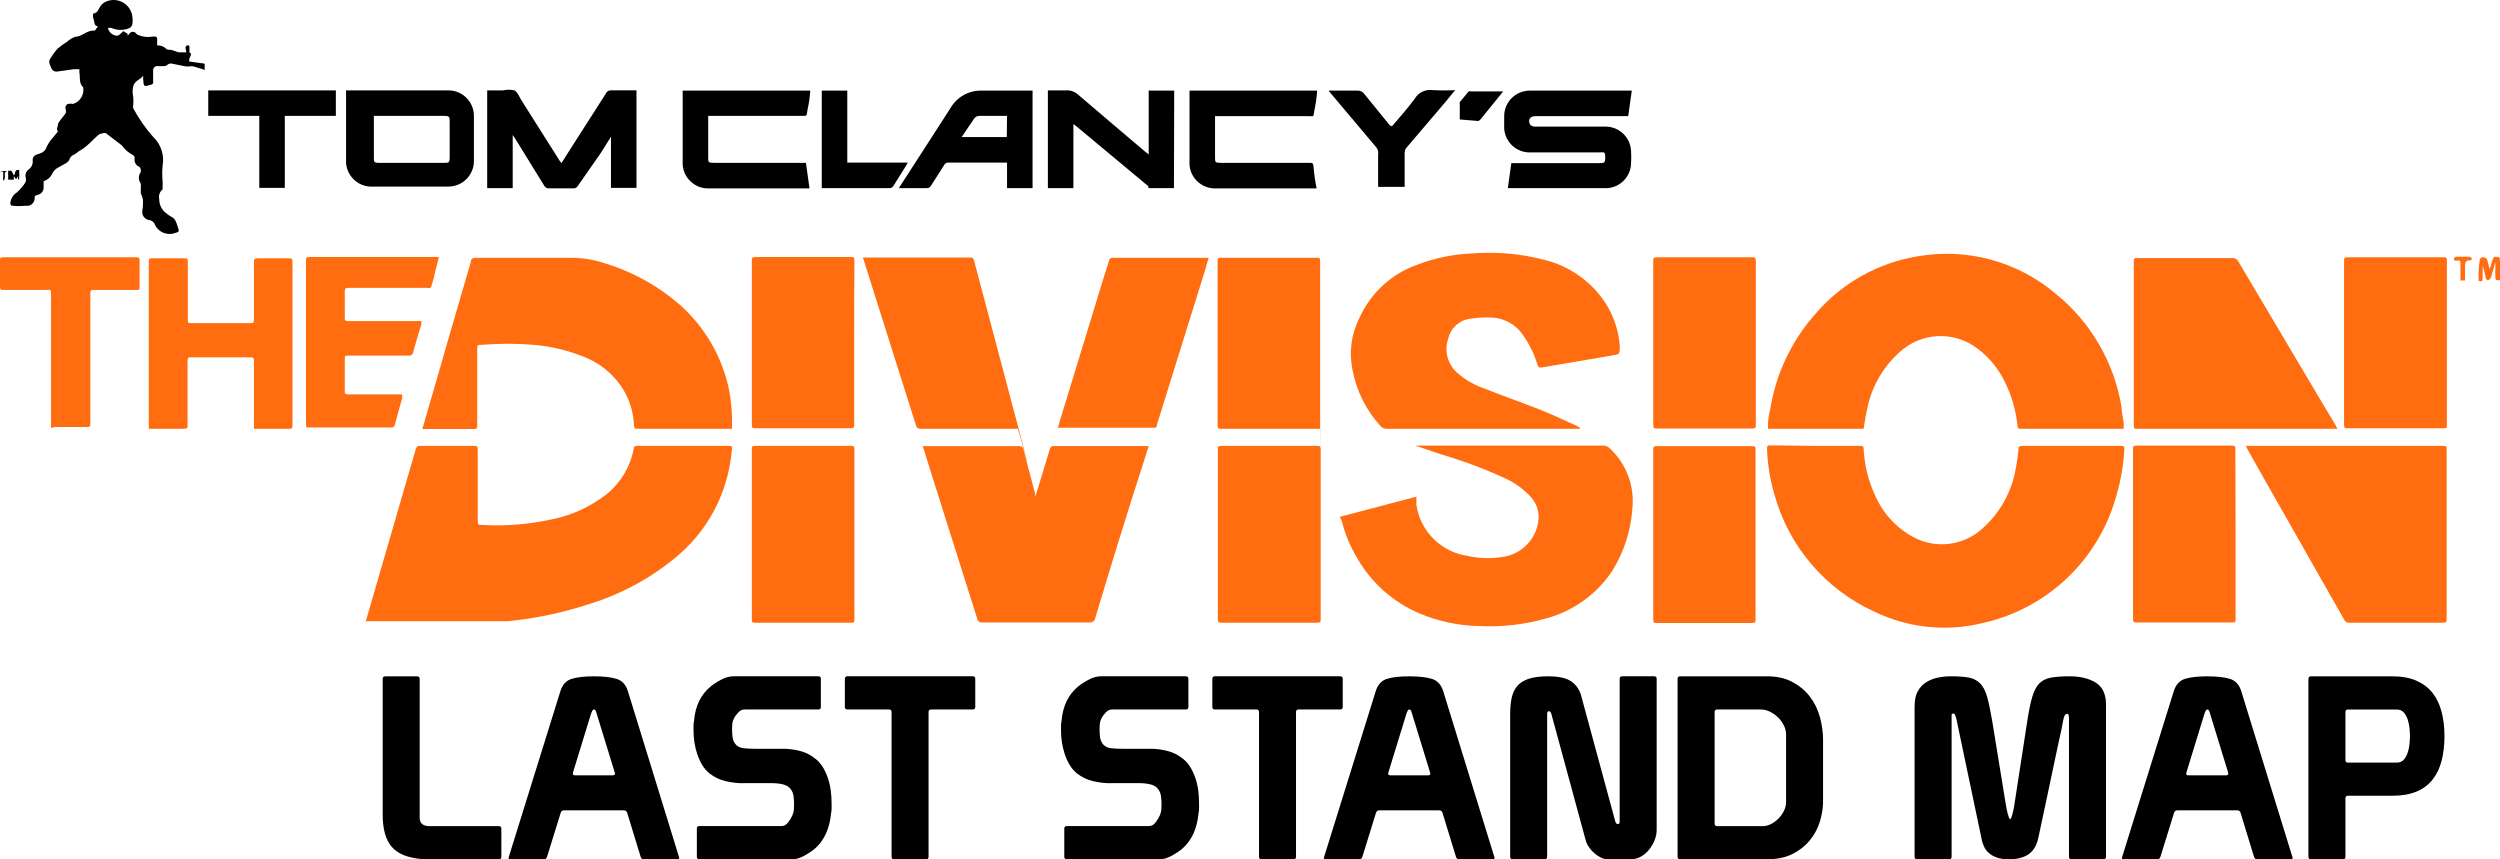 <?xml version="1.0" encoding="utf-8"?>
<!-- Generator: Adobe Illustrator 21.0.1, SVG Export Plug-In . SVG Version: 6.00 Build 0)  -->
<svg version="1.1" id="Layer_1" xmlns="http://www.w3.org/2000/svg" xmlns:xlink="http://www.w3.org/1999/xlink" x="0px" y="0px"
	 viewBox="0 0 97.96 33.671" style="enable-background:new 0 0 97.96 33.671;" xml:space="preserve">
<style type="text/css">
	.st0{fill:#FF6D10;}
</style>
<title>logo2</title>
<path class="st0" d="M14.32,24.391l0.33-1.14l1.64-5.65c0.015-0.085,0.095-0.142,0.18-0.13h2.09c0.12,0,0.16,0,0.16,0.16v2.73
	c0,0.21,0,0.2,0.21,0.21c0.868,0.047,1.739-0.02,2.59-0.2c0.817-0.147,1.585-0.49,2.24-1c0.557-0.447,0.937-1.078,1.07-1.78
	c0-0.1,0.06-0.12,0.15-0.12h3.58c0.11,0,0.13,0,0.12,0.14c-0.063,0.726-0.249,1.436-0.55,2.1c-0.357,0.763-0.867,1.444-1.5,2
	c-1.025,0.887-2.224,1.551-3.52,1.95c-1.042,0.345-2.118,0.573-3.21,0.68h-5.58V24.391z"/>
<path class="st0" d="M71.12,17.471h1.72c0.18,0,0.18,0,0.19,0.19c0.037,0.602,0.186,1.193,0.44,1.74
	c0.305,0.712,0.845,1.298,1.53,1.66c0.887,0.461,1.969,0.313,2.7-0.37c0.645-0.58,1.086-1.351,1.26-2.2
	c0.058-0.281,0.101-0.565,0.13-0.85c0-0.12,0-0.17,0.18-0.17h3.83c0.09,0,0.15,0,0.14,0.13c-0.031,0.614-0.135,1.221-0.31,1.81
	c-0.68,2.508-2.694,4.433-5.23,5c-1.432,0.355-2.943,0.195-4.27-0.45c-1.912-0.877-3.339-2.553-3.9-4.58
	c-0.168-0.569-0.265-1.157-0.29-1.75c0-0.18,0-0.18,0.18-0.18L71.12,17.471z"/>
<path class="st0" d="M83.21,16.801h-4c-0.1,0-0.15,0-0.16-0.14c-0.06-0.596-0.23-1.176-0.5-1.71c-0.246-0.508-0.61-0.95-1.06-1.29
	c-0.926-0.713-2.233-0.645-3.08,0.16c-0.611,0.551-1.037,1.278-1.22,2.08c-0.064,0.267-0.115,0.538-0.15,0.81
	c0,0.06,0,0.09-0.09,0.09h-3.67c-0.013-0.249,0.014-0.499,0.08-0.74c0.221-1.411,0.846-2.727,1.8-3.79
	c1.029-1.191,2.446-1.98,4-2.23c1.921-0.332,3.89,0.203,5.38,1.46c1.382,1.114,2.304,2.698,2.59,4.45c0,0.22,0.07,0.45,0.09,0.67
	C83.22,16.681,83.216,16.741,83.21,16.801z"/>
<path class="st0" d="M28.68,16.801H25c-0.11,0-0.15,0-0.16-0.14c-0.017-0.448-0.137-0.886-0.35-1.28
	c-0.335-0.602-0.858-1.076-1.49-1.35c-0.668-0.284-1.377-0.46-2.1-0.52c-0.666-0.055-1.334-0.055-2,0c-0.2,0-0.2,0-0.2,0.21v2.93
	c0,0.12,0,0.16-0.15,0.16h-2l0.18-0.62c0.573-2,1.147-3.977,1.72-5.93c0-0.12,0.08-0.16,0.2-0.16h3.63
	c0.465-0.009,0.927,0.058,1.37,0.2c1.107,0.329,2.13,0.891,3,1.65c0.957,0.855,1.621,1.988,1.9,3.24
	C28.657,15.721,28.7,16.261,28.68,16.801z"/>
<path class="st0" d="M52.5,20.251l3-0.79v0.32c0.152,1.035,0.965,1.848,2,2c0.493,0.112,1.004,0.119,1.5,0.02
	c0.736-0.157,1.27-0.797,1.29-1.55c-0.002-0.285-0.109-0.559-0.3-0.77c-0.296-0.325-0.657-0.584-1.06-0.76
	c-0.8-0.365-1.626-0.673-2.47-0.92l-1-0.34h7.34c0.105-0.006,0.207,0.034,0.28,0.11c0.654,0.609,0.98,1.492,0.88,2.38
	c-0.061,0.855-0.329,1.682-0.78,2.41c-0.607,0.918-1.528,1.583-2.59,1.87c-0.854,0.243-1.743,0.344-2.63,0.3
	c-0.801-0.015-1.591-0.181-2.33-0.49c-1.013-0.429-1.862-1.172-2.42-2.12c-0.29-0.474-0.506-0.99-0.64-1.53
	C52.538,20.349,52.514,20.302,52.5,20.251z"/>
<path class="st0" d="M61.91,16.801h-7.56c-0.094,0.005-0.185-0.032-0.25-0.1c-0.562-0.614-0.943-1.372-1.1-2.19
	c-0.148-0.697-0.053-1.424,0.27-2.06c0.436-0.965,1.244-1.712,2.24-2.07c0.7-0.271,1.44-0.423,2.19-0.45
	c0.944-0.075,1.894,0.01,2.81,0.25c0.992,0.241,1.854,0.853,2.41,1.71c0.316,0.5,0.505,1.07,0.55,1.66c0,0.33,0,0.33-0.31,0.38
	l-2.76,0.47c-0.1,0-0.12,0-0.15-0.09c-0.126-0.426-0.322-0.828-0.58-1.19c-0.299-0.438-0.8-0.694-1.33-0.68
	c-0.244-0.007-0.489,0.01-0.73,0.05c-0.421,0.049-0.765,0.357-0.86,0.77c-0.154,0.431-0.058,0.911,0.25,1.25
	c0.32,0.315,0.706,0.554,1.13,0.7c0.75,0.3,1.51,0.56,2.26,0.86c0.47,0.19,0.92,0.4,1.38,0.61l0.14,0.08V16.801z"/>
<path class="st0" d="M36.15,17.481h3.77c0.093-0.012,0.178,0.054,0.19,0.147c0,0,0,0,0,0.001l0,0c0.14,0.57,0.3,1.14,0.45,1.71v0.13
	l0.05-0.14l0.53-1.74c0.01-0.071,0.076-0.12,0.147-0.11h3.723l-0.17,0.54c-0.667,2.067-1.307,4.13-1.92,6.19
	c-0.015,0.115-0.12,0.196-0.235,0.181c0,0,0,0-0.001,0h-4.2c-0.091,0.012-0.175-0.05-0.19-0.14c-0.593-1.887-1.19-3.773-1.79-5.66
	l-0.31-1L36.15,17.481z"/>
<path class="st0" d="M88,17.471h7.7c0.17,0,0.17,0,0.17,0.17v6.6c0,0.13,0,0.16-0.16,0.16h-3.65c-0.083,0.009-0.163-0.035-0.2-0.11
	l-3.12-5.49l-0.66-1.17L88,17.471z"/>
<path class="st0" d="M91.59,16.801h-7.81c-0.17,0-0.17,0-0.17-0.18v-6.33c0-0.18,0-0.18,0.18-0.18h3.67
	c0.104-0.01,0.204,0.045,0.25,0.14l3.15,5.31l0.67,1.12L91.59,16.801z"/>
<path class="st0" d="M68.79,20.941v3.31c0,0.12,0,0.16-0.15,0.16h-3.71c-0.12,0-0.15,0-0.15-0.16v-6.61c0-0.13,0-0.16,0.16-0.16
	h3.69c0.13,0,0.16,0,0.16,0.16L68.79,20.941z"/>
<path class="st0" d="M47.72,20.941v-3.32c0-0.12,0-0.15,0.16-0.15h3.71c0.12,0,0.16,0,0.16,0.16v6.62c0,0.12,0,0.15-0.16,0.15h-3.72
	c-0.12,0-0.15,0-0.15-0.16L47.72,20.941z"/>
<path class="st0" d="M29.46,20.941v-3.31c0-0.12,0-0.17,0.16-0.16h3.71c0.12,0,0.15,0,0.15,0.15v6.64c0,0.11,0,0.15-0.14,0.14H29.6
	c-0.11,0-0.14,0-0.14-0.14L29.46,20.941z"/>
<path class="st0" d="M87.6,20.931v3.29c0,0.17,0,0.17-0.16,0.17h-3.7c-0.12,0-0.16,0-0.16-0.16v-6.62c0-0.13,0-0.15,0.16-0.15h3.69
	c0.13,0,0.16,0,0.16,0.16C87.59,18.731,87.6,19.801,87.6,20.931z"/>
<path class="st0" d="M33.81,10.091H38c0.1,0,0.14,0,0.17,0.13c0.567,2.147,1.137,4.297,1.71,6.45c0.86,3.23,0,0.07,0,0.13h-3.8
	c-0.091,0.012-0.175-0.05-0.19-0.14l-1.31-4.14l-0.72-2.28L33.81,10.091z"/>
<path class="st0" d="M95.88,13.441v3.18c0,0.16,0,0.16-0.17,0.16H92c-0.12,0-0.15,0-0.15-0.15v-6.4c0-0.12,0-0.15,0.16-0.15h3.72
	c0.12,0,0.15,0,0.15,0.15L95.88,13.441z"/>
<path class="st0" d="M51.72,16.801h-3.85c-0.13,0-0.16,0-0.16-0.16c0-2.12,0-4.243,0-6.37c0-0.17,0-0.17,0.16-0.17h3.71
	c0.12,0,0.15,0,0.15,0.15v6.46C51.73,19.941,51.73,16.741,51.72,16.801z"/>
<path class="st0" d="M64.78,13.431v-3.19c0-0.12,0-0.16,0.16-0.16h3.71c0.11,0,0.15,0,0.15,0.15v6.41c0,0.11,0,0.15-0.15,0.15h-3.71
	c-0.12,0-0.16,0-0.16-0.16V13.431z"/>
<path class="st0" d="M33.47,13.431v3.2c0,0.11,0,0.15-0.15,0.15h-3.71c-0.12,0-0.15,0-0.15-0.15v-6.41c0-0.11,0-0.15,0.15-0.15h3.72
	c0.12,0,0.15,0,0.15,0.15C33.47,11.301,33.47,12.371,33.47,13.431z"/>
<path class="st0" d="M41.44,16.801l0.09-0.31l1.74-5.69c0.06-0.2,0.13-0.4,0.19-0.6c0.01-0.062,0.067-0.106,0.13-0.1h3.77
	l-0.16,0.55l-1.87,6c0,0.07,0,0.11-0.13,0.11h-3.76V16.801z"/>
<path class="st0" d="M9.95,16.801v-2.59c0-0.21,0-0.21-0.21-0.21H7.51c-0.12,0-0.16,0-0.16,0.15v2.5c0,0.12,0,0.15-0.15,0.15H5.83
	v-6.49c0-0.19,0-0.19,0.18-0.19h1.22c0.1,0,0.13,0,0.13,0.13v2.24c0,0.17,0,0.17,0.16,0.17h2.26c0.16,0,0.17,0,0.17-0.17v-2.2
	c0-0.12,0-0.17,0.16-0.17h1.19c0.13,0,0.16,0,0.16,0.16v6.36c0,0.12,0,0.17-0.16,0.16H9.95z"/>
<path d="M2.87,4.071c0.273-0.09,0.439-0.367,0.39-0.65l0,0c-0.18-0.16-0.11-0.39-0.15-0.59v-0.12H2.9l-0.64,0.09
	C2.144,2.826,2.03,2.756,2,2.641c-0.06-0.13-0.12-0.25,0-0.39c0.073-0.12,0.157-0.234,0.25-0.34c0.115-0.1,0.239-0.191,0.37-0.27
	c0.096-0.087,0.208-0.155,0.33-0.2c0.26,0,0.45-0.26,0.73-0.24C3.717,1.2,3.749,1.176,3.76,1.141l0.08-0.11
	c-0.17,0-0.13-0.2-0.19-0.33l0,0c-0.01-0.056-0.01-0.114,0-0.17c0.052-0.004,0.101-0.025,0.14-0.06c0.07-0.06,0.09-0.16,0.16-0.25
	c0.036-0.048,0.08-0.088,0.13-0.12c0.353-0.206,0.806-0.086,1.012,0.267C5.148,0.464,5.181,0.571,5.19,0.681
	c0.01,0.086,0.01,0.174,0,0.26c-0.013,0.061-0.048,0.115-0.1,0.15c-0.232,0.107-0.498,0.107-0.73,0H4.23
	c0.025,0.138,0.125,0.25,0.26,0.29c0.17,0.07,0.24-0.08,0.34-0.16L5,1.321v0.08l0.07-0.08c0.047-0.075,0.146-0.097,0.221-0.049
	c0.02,0.013,0.037,0.029,0.049,0.049c0.027,0.029,0.061,0.05,0.1,0.06C5.618,1.451,5.812,1.468,6,1.431c0.12,0,0.17,0,0.16,0.16
	c-0.006,0.063-0.006,0.127,0,0.19c0.135-0.011,0.268,0.04,0.36,0.14c0.07,0.06,0.19,0,0.29,0.07L7,2.051h0.3c0-0.1-0.07-0.19,0-0.25
	c0.029-0.033,0.08-0.036,0.113-0.007C7.415,1.796,7.418,1.798,7.42,1.801c0.007,0.083,0.007,0.167,0,0.25
	c0.17,0.08-0.06,0.22,0,0.36l0.5,0.07c0.07,0,0.12,0,0.1,0.12s0.04,0.2-0.02,0.13l-0.42-0.13c-0.05-0.008-0.1-0.008-0.15,0
	c-0.053,0.007-0.107,0.007-0.16,0l-0.55-0.11C6.662,2.481,6.602,2.5,6.56,2.541C6.524,2.572,6.478,2.59,6.43,2.591H6.11
	C6,2.661,6,2.691,6,2.801v0.39C6.017,3.243,5.988,3.3,5.936,3.317H5.92c-0.29,0.09-0.29,0.09-0.31-0.22V2.971
	c-0.13,0.16-0.33,0.19-0.39,0.41c-0.031,0.135-0.031,0.275,0,0.41c0.012,0.11,0.012,0.22,0,0.33c-0.011,0.039-0.011,0.081,0,0.12
	C5.435,4.644,5.697,5.02,6,5.361c0.309,0.292,0.449,0.722,0.37,1.14c-0.018,0.19-0.018,0.38,0,0.57c0.006,0.08,0.006,0.16,0,0.24
	v0.11C6.258,7.513,6.207,7.66,6.24,7.801c-0.005,0.221,0.1,0.431,0.28,0.56c0.059,0.05,0.122,0.093,0.19,0.13
	c0.19,0.09,0.21,0.28,0.27,0.44s0,0.16-0.12,0.2c-0.298,0.107-0.63-0.021-0.78-0.3C6.05,8.715,5.95,8.63,5.83,8.621
	C5.657,8.586,5.544,8.418,5.579,8.245c0,0,0,0,0-0.001l0,0c0.023-0.145,0.03-0.293,0.02-0.44c-0.019-0.076-0.046-0.15-0.08-0.22
	c-0.005-0.087-0.005-0.173,0-0.26V7.201c-0.102-0.14-0.102-0.33,0-0.47c0-0.1,0-0.15-0.07-0.2c-0.133-0.055-0.206-0.2-0.17-0.34
	c-0.002-0.044-0.024-0.085-0.06-0.11c-0.176-0.088-0.327-0.219-0.44-0.38l0,0l-0.6-0.46c-0.09-0.07-0.16,0-0.24,0
	s-0.36,0.33-0.55,0.48c-0.1,0.082-0.207,0.156-0.32,0.22c-0.046,0.041-0.097,0.078-0.15,0.11c-0.106,0.033-0.186,0.121-0.21,0.23
	c-0.028,0.038-0.062,0.072-0.1,0.1l-0.34,0.19c-0.103,0.055-0.184,0.143-0.23,0.25c-0.066,0.135-0.186,0.237-0.33,0.28v0.26
	c-0.002,0.13-0.093,0.242-0.22,0.27c-0.17,0.05-0.12,0.07-0.13,0.12c0.009,0.165-0.118,0.307-0.284,0.316
	C1.05,8.068,1.025,8.066,1,8.061c-0.169,0.019-0.341,0.019-0.51,0c-0.07,0-0.1-0.06-0.08-0.14c0.026-0.156,0.117-0.294,0.25-0.38
	c0.133-0.116,0.247-0.25,0.34-0.4c0.024-0.068,0.024-0.142,0-0.21c-0.018-0.112,0.029-0.224,0.12-0.29
	c0.118-0.079,0.18-0.219,0.16-0.36C1.272,6.193,1.32,6.109,1.4,6.071l0.2-0.07c0.112-0.043,0.197-0.135,0.23-0.25
	C1.9,5.608,1.991,5.477,2.1,5.361l0.17-0.21c-0.08-0.1,0-0.18,0-0.27s0.2-0.29,0.3-0.44c0.021-0.055,0.021-0.115,0-0.17
	c-0.027-0.083,0.018-0.172,0.1-0.2C2.736,4.058,2.804,4.058,2.87,4.071z"/>
<path class="st0" d="M15.76,15.481v0.12c-0.1,0.35-0.2,0.7-0.29,1.05c-0.01,0.065-0.072,0.11-0.137,0.1H12.12
	c-0.1,0-0.13,0-0.13-0.13c0-2.14,0-4.28,0-6.42c0-0.09,0-0.13,0.12-0.13h5.09l-0.15,0.58c-0.029,0.17-0.073,0.337-0.13,0.5
	c-0.03,0.17-0.08,0.13-0.18,0.13h-3.07c-0.12,0-0.16,0-0.16,0.15v1c0,0.12,0,0.15,0.15,0.15h2.85v0.12
	c-0.11,0.37-0.22,0.73-0.32,1.1c-0.009,0.082-0.084,0.141-0.166,0.132H16.01h-2.33c-0.17,0-0.17,0-0.17,0.16v1.21
	c0,0.12,0,0.15,0.15,0.15h2.09L15.76,15.481z"/>
<path class="st0" d="M2.75,10.081h2.57c0.12,0,0.15,0,0.15,0.16v1c0,0.1,0,0.12-0.12,0.12H3.73c-0.19,0-0.19,0-0.19,0.19v5
	c0,0.18,0,0.18-0.18,0.18H2.12C2,16.801,2,16.801,2,16.591v-5c0-0.29,0-0.23-0.24-0.23H0.15c-0.12,0-0.15,0-0.15-0.15v-1
	c0-0.1,0-0.13,0.13-0.13H2.75z"/>
<path d="M59.08,7.391l0.14-1h3.44c0.2,0,0.24,0,0.24-0.23s-0.05-0.19-0.22-0.19H60c-0.551,0.034-1.026-0.385-1.06-0.936
	c-0.003-0.041-0.003-0.083,0-0.124v-0.36c0-0.552,0.448-1,1-1h4l-0.14,1h-3.63c-0.21,0-0.31,0.13-0.22,0.32
	c0.043,0.056,0.109,0.089,0.18,0.09h2.78c0.526-0.001,0.963,0.405,1,0.93c0.012,0.183,0.012,0.367,0,0.55
	c-0.033,0.492-0.419,0.887-0.91,0.93h-3.92V7.391z"/>
<path d="M20.09,7.371h-1v-3.83h0.62c0.148-0.034,0.302-0.034,0.45,0c0.12,0.07,0.18,0.24,0.26,0.37l1.51,2.39L22,6.391l0.47-0.74
	l1.28-2c0.034-0.073,0.11-0.117,0.19-0.11h1v3.82h-1v-2l0,0l-0.41,0.65l-0.9,1.29c-0.032,0.046-0.084,0.075-0.14,0.08h-1
	c-0.059-0.004-0.114-0.033-0.15-0.08l-1.16-1.88l-0.09-0.13V7.371z"/>
<path d="M13.65,3.541h3.92c0.552,0,1,0.448,1,1l0,0v1.77c0,0.552-0.448,1-1,1h-3.08c-0.499-0.034-0.896-0.431-0.93-0.93v-2.84
	C13.59,3.538,13.62,3.538,13.65,3.541z M14.65,4.541v1.65c0,0.15,0,0.19,0.2,0.19h2.55c0.18,0,0.22,0,0.22-0.22v-1.37
	c0-0.22,0-0.25-0.24-0.25H14.65z"/>
<path d="M46,7.371h-1c-0.004-0.023-0.004-0.047,0-0.07l-2.82-2.35l-0.12-0.09v2.51h-1v-3.83h0.7c0.185-0.014,0.367,0.051,0.5,0.18
	c0.87,0.75,1.74,1.48,2.61,2.22l0.14,0.11v-2.5h1L46,7.371z"/>
<path d="M46.61,3.551h5c-0.016,0.266-0.053,0.53-0.11,0.79c-0.04,0.26,0,0.21-0.25,0.21h-3.64v1.61c0,0.19,0,0.22,0.22,0.22h3.47
	c0.12,0,0.16,0,0.17,0.15c0.022,0.286,0.062,0.57,0.12,0.85h-3.92c-0.551,0.035-1.026-0.383-1.061-0.935
	c-0.003-0.048-0.003-0.097,0.001-0.145C46.61,6.301,46.61,3.551,46.61,3.551z"/>
<path d="M26.75,3.551h5c-0.016,0.256-0.053,0.51-0.11,0.76c-0.04,0.25,0,0.23-0.28,0.23h-3.61v1.63c0,0.18,0,0.21,0.22,0.21h3.61
	l0.14,1h-3.91c-0.551,0.035-1.026-0.383-1.061-0.935c-0.003-0.048-0.003-0.097,0.001-0.145V3.551z"/>
<path d="M40.46,3.541v3.83h-1v-1h-2.3C37.093,6.364,37.029,6.4,37,6.461l-0.51,0.8c-0.034,0.073-0.11,0.117-0.19,0.11h-1.08
	l0.53-0.82l1.49-2.31c0.254-0.446,0.737-0.712,1.25-0.69h2L40.46,3.541z M39.46,4.541h-1.09c-0.068,0.001-0.133,0.03-0.18,0.08
	c-0.17,0.24-0.33,0.49-0.51,0.75h1.77L39.46,4.541z"/>
<path d="M13.16,4.541h-2v2.82h-1v-2.82h-2v-1h5V4.541z"/>
<path d="M54.54,4.951c0.31-0.36,0.62-0.71,0.9-1.09c0.146-0.241,0.422-0.371,0.7-0.33c0.293,0.016,0.587,0.016,0.88,0l-0.42,0.51
	l-1.5,1.76c-0.038,0.052-0.059,0.115-0.06,0.18v1.34H54v-1.26c0.017-0.09-0.001-0.183-0.05-0.26l-1.81-2.15l-0.08-0.1h1.14
	c0.098-0.005,0.192,0.04,0.25,0.12l1,1.23L54.54,4.951z"/>
<path d="M32.2,3.551h1v2.82h2.37l-0.06,0.11l-0.5,0.8c-0.028,0.047-0.076,0.08-0.13,0.09H32.2V3.551z"/>
<path d="M57.2,4.681v-0.6c-0.008-0.026-0.008-0.054,0-0.08l0.35-0.42c0.023-0.008,0.047-0.008,0.07,0h1.28l-0.08,0.1l-0.81,1
	c0,0-0.06,0.06-0.09,0.06L57.2,4.681z"/>
<path class="st0" d="M97.51,10.701c0.05-0.17,0.11-0.35,0.16-0.52s0.12-0.11,0.21-0.11s0.07,0.09,0.08,0.14v0.77
	c-0.15,0-0.17,0-0.18-0.09s0-0.32,0-0.48v-0.13l0,0l-0.13,0.44c-0.014,0.062-0.034,0.122-0.06,0.18c0,0-0.06,0.08-0.1,0.08
	c-0.041-0.01-0.075-0.04-0.09-0.08c-0.021-0.161-0.061-0.319-0.12-0.47v-0.14l0,0v0.61c0,0.16-0.06,0.13-0.16,0.1
	c-0.008-0.284,0.008-0.569,0.05-0.85c0,0,0.06-0.07,0.09-0.07s0.16,0,0.19,0.07l0.12,0.45v0.12L97.51,10.701z"/>
<path class="st0" d="M96.59,10.991h-0.18v-0.6c0-0.19,0-0.19-0.16-0.18s-0.06-0.05-0.09-0.08s0.06-0.07,0.09-0.07h0.51
	c0.042,0.002,0.078,0.03,0.09,0.07c0.03,0.07-0.06,0.07-0.09,0.07s-0.17,0-0.17,0.19V10.991z"/>
<path d="M0.54,6.871c0.09-0.06,0-0.24,0.21-0.21c0.01,0.123,0.01,0.247,0,0.37H0.71v-0.24c0.002,0.037,0.002,0.073,0,0.11
	l-0.08,0.12l-0.09-0.12c-0.003-0.037-0.003-0.073,0-0.11v0.25H0.32v-0.35h0.12C0.483,6.745,0.517,6.806,0.54,6.871z"/>
<path d="M0.13,6.731L0,6.701h0.29c-0.21,0.05,0,0.27-0.17,0.38L0.13,6.731z"/>
<g>
	<path d="M19.645,32.471v1.101c0,0.066-0.033,0.1-0.1,0.1h-2.75c-0.054,0-0.104,0-0.15,0c-0.046,0-0.086-0.003-0.12-0.01
		c-0.554-0.047-0.947-0.209-1.18-0.485s-0.35-0.695-0.35-1.255v-5.32c0-0.066,0.033-0.1,0.1-0.1h1.25c0.066,0,0.1,0.033,0.1,0.1
		v5.44c0,0.22,0.13,0.33,0.39,0.33h2.71C19.612,32.371,19.645,32.404,19.645,32.471z"/>
	<path d="M21.956,27.091c0.08-0.26,0.227-0.423,0.44-0.49c0.213-0.066,0.503-0.1,0.87-0.1c0.38,0,0.679,0.033,0.895,0.1
		c0.217,0.067,0.365,0.23,0.445,0.49l2.01,6.521c0,0.04-0.023,0.06-0.07,0.06h-1.31c-0.067,0-0.11-0.03-0.13-0.09l-0.53-1.73
		c-0.02-0.066-0.063-0.1-0.13-0.1h-2.35c-0.066,0-0.11,0.037-0.13,0.11l-0.53,1.71c-0.02,0.066-0.063,0.1-0.13,0.1h-1.3
		c-0.054,0-0.08-0.02-0.08-0.06L21.956,27.091z M23.385,27.98c-0.02-0.073-0.037-0.121-0.05-0.145
		c-0.014-0.023-0.037-0.035-0.07-0.035c-0.033,0-0.07,0.061-0.11,0.18l-0.7,2.28c0,0.014-0.002,0.023-0.005,0.03
		s-0.005,0.014-0.005,0.02c0,0.047,0.026,0.07,0.08,0.07h1.49c0.054,0,0.08-0.023,0.08-0.07c0-0.006-0.001-0.013-0.005-0.02
		s-0.005-0.017-0.005-0.03L23.385,27.98z"/>
	<path d="M29.105,30.69c-0.207,0-0.428-0.026-0.665-0.079c-0.237-0.054-0.452-0.157-0.645-0.311
		c-0.114-0.093-0.208-0.205-0.285-0.335s-0.14-0.27-0.19-0.42c-0.05-0.15-0.087-0.304-0.11-0.46s-0.035-0.312-0.035-0.465
		c0-0.066,0-0.13,0-0.19c0-0.06,0.006-0.12,0.02-0.18c0.046-0.58,0.263-1.03,0.65-1.35c0.113-0.094,0.253-0.184,0.42-0.271
		s0.33-0.13,0.49-0.13h3.31c0.066,0,0.1,0.033,0.1,0.1v1.101c0,0.066-0.033,0.1-0.1,0.1h-2.89c-0.094,0-0.179,0.042-0.255,0.125
		c-0.077,0.084-0.132,0.162-0.165,0.235c-0.034,0.066-0.054,0.133-0.06,0.2c-0.007,0.066-0.01,0.133-0.01,0.199
		c0,0.107,0.007,0.217,0.02,0.33s0.06,0.214,0.14,0.3c0.073,0.074,0.175,0.117,0.305,0.131c0.13,0.013,0.271,0.02,0.425,0.02h1.12
		c0.207,0,0.423,0.028,0.65,0.085s0.437,0.165,0.63,0.325c0.113,0.094,0.208,0.207,0.285,0.34c0.077,0.134,0.14,0.276,0.19,0.43
		c0.05,0.154,0.085,0.313,0.105,0.48s0.03,0.326,0.03,0.479c0,0.074,0,0.144,0,0.21c0,0.061-0.006,0.117-0.02,0.171
		c-0.054,0.606-0.267,1.073-0.64,1.399c-0.114,0.094-0.252,0.186-0.415,0.275c-0.164,0.09-0.318,0.135-0.465,0.135h-3.64
		c-0.067,0-0.1-0.033-0.1-0.1v-1.101c0-0.066,0.033-0.1,0.1-0.1h3.22c0.1,0,0.187-0.049,0.26-0.146
		c0.073-0.097,0.126-0.185,0.16-0.265c0.033-0.073,0.053-0.144,0.06-0.21c0.007-0.066,0.01-0.137,0.01-0.21
		c0-0.106-0.007-0.219-0.02-0.335c-0.014-0.117-0.06-0.222-0.14-0.315c-0.066-0.073-0.162-0.125-0.285-0.154
		c-0.124-0.03-0.269-0.046-0.435-0.046H29.105z"/>
	<path d="M36.385,33.571c0,0.066-0.034,0.1-0.1,0.1h-1.25c-0.067,0-0.1-0.033-0.1-0.1v-5.67c0-0.067-0.034-0.101-0.1-0.101h-1.63
		c-0.067,0-0.1-0.033-0.1-0.1v-1.101c0-0.066,0.033-0.1,0.1-0.1h4.91c0.066,0,0.1,0.033,0.1,0.1v1.101c0,0.066-0.033,0.1-0.1,0.1
		h-1.63c-0.066,0-0.1,0.033-0.1,0.101V33.571z"/>
	<path d="M43.505,30.69c-0.207,0-0.429-0.026-0.665-0.079c-0.237-0.054-0.452-0.157-0.646-0.311
		c-0.113-0.093-0.208-0.205-0.285-0.335c-0.076-0.13-0.14-0.27-0.189-0.42s-0.087-0.304-0.11-0.46s-0.035-0.312-0.035-0.465
		c0-0.066,0-0.13,0-0.19c0-0.06,0.007-0.12,0.021-0.18c0.047-0.58,0.263-1.03,0.649-1.35c0.113-0.094,0.254-0.184,0.421-0.271
		c0.166-0.087,0.329-0.13,0.489-0.13h3.311c0.066,0,0.1,0.033,0.1,0.1v1.101c0,0.066-0.033,0.1-0.1,0.1h-2.891
		c-0.093,0-0.178,0.042-0.255,0.125c-0.076,0.084-0.132,0.162-0.165,0.235c-0.033,0.066-0.053,0.133-0.06,0.2
		c-0.007,0.066-0.01,0.133-0.01,0.199c0,0.107,0.006,0.217,0.02,0.33s0.061,0.214,0.14,0.3c0.074,0.074,0.176,0.117,0.306,0.131
		c0.13,0.013,0.271,0.02,0.425,0.02h1.12c0.206,0,0.423,0.028,0.649,0.085s0.438,0.165,0.631,0.325
		c0.113,0.094,0.208,0.207,0.284,0.34c0.077,0.134,0.141,0.276,0.19,0.43c0.05,0.154,0.085,0.313,0.105,0.48
		c0.02,0.167,0.029,0.326,0.029,0.479c0,0.074,0,0.144,0,0.21c0,0.061-0.007,0.117-0.02,0.171c-0.054,0.606-0.267,1.073-0.641,1.399
		c-0.113,0.094-0.251,0.186-0.415,0.275c-0.163,0.09-0.318,0.135-0.465,0.135h-3.64c-0.066,0-0.1-0.033-0.1-0.1v-1.101
		c0-0.066,0.033-0.1,0.1-0.1h3.22c0.101,0,0.187-0.049,0.26-0.146s0.127-0.185,0.16-0.265c0.033-0.073,0.054-0.144,0.061-0.21
		c0.006-0.066,0.01-0.137,0.01-0.21c0-0.106-0.007-0.219-0.021-0.335c-0.013-0.117-0.06-0.222-0.14-0.315
		c-0.066-0.073-0.161-0.125-0.285-0.154c-0.123-0.03-0.269-0.046-0.435-0.046H43.505z"/>
	<path d="M50.784,33.571c0,0.066-0.033,0.1-0.1,0.1h-1.25c-0.066,0-0.101-0.033-0.101-0.1v-5.67c0-0.067-0.033-0.101-0.1-0.101
		h-1.629c-0.066,0-0.1-0.033-0.1-0.1v-1.101c0-0.066,0.033-0.1,0.1-0.1h4.91c0.066,0,0.1,0.033,0.1,0.1v1.101
		c0,0.066-0.033,0.1-0.1,0.1h-1.63c-0.067,0-0.101,0.033-0.101,0.101V33.571z"/>
	<path d="M53.904,27.091c0.08-0.26,0.227-0.423,0.439-0.49c0.214-0.066,0.504-0.1,0.87-0.1c0.38,0,0.679,0.033,0.896,0.1
		c0.216,0.067,0.364,0.23,0.444,0.49l2.011,6.521c0,0.04-0.023,0.06-0.07,0.06h-1.311c-0.066,0-0.109-0.03-0.13-0.09l-0.529-1.73
		c-0.021-0.066-0.063-0.1-0.13-0.1h-2.351c-0.066,0-0.11,0.037-0.13,0.11l-0.53,1.71c-0.02,0.066-0.063,0.1-0.13,0.1h-1.3
		c-0.054,0-0.08-0.02-0.08-0.06L53.904,27.091z M55.334,27.98c-0.02-0.073-0.037-0.121-0.05-0.145
		c-0.014-0.023-0.037-0.035-0.07-0.035s-0.069,0.061-0.109,0.18l-0.7,2.28c0,0.014-0.002,0.023-0.005,0.03
		c-0.004,0.007-0.005,0.014-0.005,0.02c0,0.047,0.026,0.07,0.079,0.07h1.49c0.054,0,0.08-0.023,0.08-0.07
		c0-0.006-0.002-0.013-0.005-0.02c-0.004-0.007-0.005-0.017-0.005-0.03L55.334,27.98z"/>
	<path d="M59.175,27.971c0-0.26,0.022-0.483,0.069-0.67s0.127-0.338,0.24-0.455c0.113-0.116,0.265-0.203,0.455-0.26
		s0.429-0.085,0.715-0.085c0.42,0,0.726,0.066,0.915,0.2c0.19,0.133,0.318,0.316,0.385,0.55l1.34,4.939
		c0.021,0.067,0.054,0.101,0.101,0.101s0.07-0.033,0.07-0.101v-5.59c0-0.066,0.033-0.1,0.1-0.1h1.25c0.066,0,0.1,0.033,0.1,0.1v5.92
		c0,0.134-0.026,0.268-0.08,0.4c-0.053,0.134-0.125,0.257-0.215,0.37s-0.196,0.205-0.319,0.274c-0.124,0.07-0.256,0.105-0.396,0.105
		h-0.92c-0.08,0-0.165-0.021-0.255-0.065c-0.09-0.043-0.175-0.1-0.255-0.17c-0.08-0.069-0.15-0.147-0.21-0.234
		c-0.061-0.087-0.104-0.177-0.13-0.271l-1.351-4.97c-0.02-0.06-0.05-0.09-0.09-0.09c-0.047,0-0.07,0.03-0.07,0.09v5.61
		c0,0.066-0.033,0.1-0.1,0.1h-1.25c-0.066,0-0.1-0.033-0.1-0.1V27.971z"/>
	<path d="M65.734,33.571v-6.971c0-0.066,0.033-0.1,0.1-0.1h3.41c0.38,0,0.708,0.073,0.985,0.22c0.276,0.146,0.505,0.337,0.685,0.57
		s0.312,0.5,0.396,0.8c0.083,0.3,0.125,0.604,0.125,0.91v2.4c0,0.26-0.042,0.524-0.125,0.795c-0.084,0.27-0.216,0.515-0.396,0.734
		c-0.18,0.221-0.406,0.398-0.68,0.535s-0.601,0.205-0.98,0.205h-3.42C65.768,33.671,65.734,33.638,65.734,33.571z M67.185,32.271
		c0,0.067,0.033,0.101,0.1,0.101h1.79c0.106,0,0.215-0.028,0.325-0.085c0.109-0.057,0.208-0.13,0.295-0.221
		c0.087-0.09,0.156-0.189,0.21-0.3c0.053-0.109,0.08-0.222,0.08-0.335v-2.66c0-0.119-0.03-0.238-0.09-0.354
		c-0.061-0.116-0.137-0.22-0.23-0.311c-0.094-0.09-0.198-0.163-0.314-0.22c-0.117-0.057-0.235-0.085-0.355-0.085h-1.71
		c-0.066,0-0.1,0.033-0.1,0.101V32.271z"/>
	<path d="M75.024,27.641c0-0.22,0.04-0.403,0.12-0.55s0.187-0.264,0.319-0.35c0.134-0.087,0.285-0.148,0.455-0.186
		c0.17-0.036,0.346-0.055,0.525-0.055c0.286,0,0.52,0.017,0.7,0.05c0.18,0.033,0.328,0.108,0.444,0.226
		c0.117,0.116,0.209,0.291,0.275,0.524s0.133,0.55,0.2,0.95l0.54,3.31c0.006,0.027,0.015,0.07,0.024,0.13
		c0.011,0.061,0.023,0.12,0.04,0.181c0.017,0.06,0.033,0.113,0.051,0.16c0.016,0.046,0.031,0.069,0.045,0.069
		c0.013,0,0.029-0.023,0.05-0.069c0.02-0.047,0.036-0.101,0.05-0.16c0.014-0.061,0.026-0.118,0.04-0.175s0.02-0.092,0.02-0.105
		l0.521-3.38c0.06-0.387,0.125-0.695,0.195-0.925c0.069-0.23,0.163-0.401,0.279-0.516c0.117-0.113,0.269-0.187,0.455-0.22
		s0.427-0.05,0.721-0.05c0.42,0,0.763,0.083,1.029,0.25s0.4,0.453,0.4,0.86v5.96c0,0.066-0.033,0.1-0.101,0.1h-1.25
		c-0.066,0-0.1-0.033-0.1-0.1v-5.45c0-0.014-0.003-0.042-0.01-0.085c-0.007-0.044-0.027-0.065-0.061-0.065s-0.058,0.012-0.074,0.035
		c-0.018,0.023-0.032,0.049-0.046,0.075c-0.006,0.014-0.015,0.043-0.024,0.09s-0.021,0.097-0.03,0.15
		c-0.01,0.053-0.02,0.106-0.03,0.159c-0.01,0.054-0.018,0.094-0.024,0.12c-0.04,0.167-0.078,0.342-0.115,0.525
		s-0.088,0.427-0.155,0.729c-0.066,0.304-0.148,0.69-0.245,1.16c-0.097,0.471-0.225,1.072-0.385,1.806
		c-0.02,0.106-0.053,0.21-0.1,0.31s-0.112,0.19-0.195,0.271c-0.083,0.079-0.195,0.145-0.335,0.194s-0.316,0.075-0.53,0.075
		c-0.193,0-0.352-0.023-0.475-0.07c-0.123-0.046-0.225-0.104-0.305-0.175s-0.141-0.148-0.181-0.235
		c-0.04-0.086-0.069-0.17-0.09-0.25l-1-4.76c-0.007-0.013-0.019-0.052-0.035-0.115c-0.017-0.063-0.038-0.098-0.064-0.104h-0.05
		c-0.027,0-0.04,0.023-0.04,0.07v5.54c0,0.066-0.034,0.1-0.101,0.1h-1.25c-0.066,0-0.1-0.033-0.1-0.1V27.641z"/>
	<path d="M85.175,27.091c0.08-0.26,0.227-0.423,0.439-0.49c0.214-0.066,0.504-0.1,0.87-0.1c0.38,0,0.679,0.033,0.896,0.1
		c0.216,0.067,0.364,0.23,0.444,0.49l2.011,6.521c0,0.04-0.023,0.06-0.07,0.06h-1.311c-0.066,0-0.109-0.03-0.13-0.09l-0.529-1.73
		c-0.021-0.066-0.063-0.1-0.13-0.1h-2.351c-0.066,0-0.11,0.037-0.13,0.11l-0.53,1.71c-0.02,0.066-0.063,0.1-0.13,0.1h-1.3
		c-0.054,0-0.08-0.02-0.08-0.06L85.175,27.091z M86.604,27.98c-0.02-0.073-0.037-0.121-0.05-0.145
		c-0.014-0.023-0.037-0.035-0.07-0.035s-0.069,0.061-0.109,0.18l-0.7,2.28c0,0.014-0.002,0.023-0.005,0.03
		c-0.004,0.007-0.005,0.014-0.005,0.02c0,0.047,0.026,0.07,0.079,0.07h1.49c0.054,0,0.08-0.023,0.08-0.07
		c0-0.006-0.002-0.013-0.005-0.02c-0.004-0.007-0.005-0.017-0.005-0.03L86.604,27.98z"/>
	<path d="M90.454,26.601c0-0.066,0.033-0.1,0.1-0.1h3.19c0.373,0,0.689,0.059,0.95,0.175c0.26,0.117,0.47,0.278,0.63,0.485
		c0.16,0.206,0.276,0.453,0.35,0.74c0.073,0.286,0.11,0.6,0.11,0.939c0,0.354-0.037,0.674-0.11,0.96
		c-0.073,0.287-0.189,0.533-0.35,0.74s-0.37,0.365-0.63,0.475c-0.261,0.11-0.577,0.165-0.95,0.165h-1.74
		c-0.066,0-0.1,0.033-0.1,0.101v2.29c0,0.066-0.034,0.1-0.101,0.1h-1.25c-0.066,0-0.1-0.033-0.1-0.1v-6.86V26.601z M92.004,27.801
		c-0.066,0-0.1,0.033-0.1,0.101v1.88c0,0.066,0.033,0.1,0.1,0.1h1.91c0.12,0,0.215-0.042,0.285-0.125
		c0.069-0.083,0.121-0.182,0.154-0.295c0.034-0.113,0.056-0.229,0.065-0.345c0.01-0.117,0.015-0.209,0.015-0.275
		s-0.005-0.158-0.015-0.275c-0.01-0.116-0.031-0.231-0.065-0.345c-0.033-0.113-0.085-0.211-0.154-0.295
		c-0.07-0.083-0.165-0.125-0.285-0.125H92.004z"/>
</g>
</svg>
